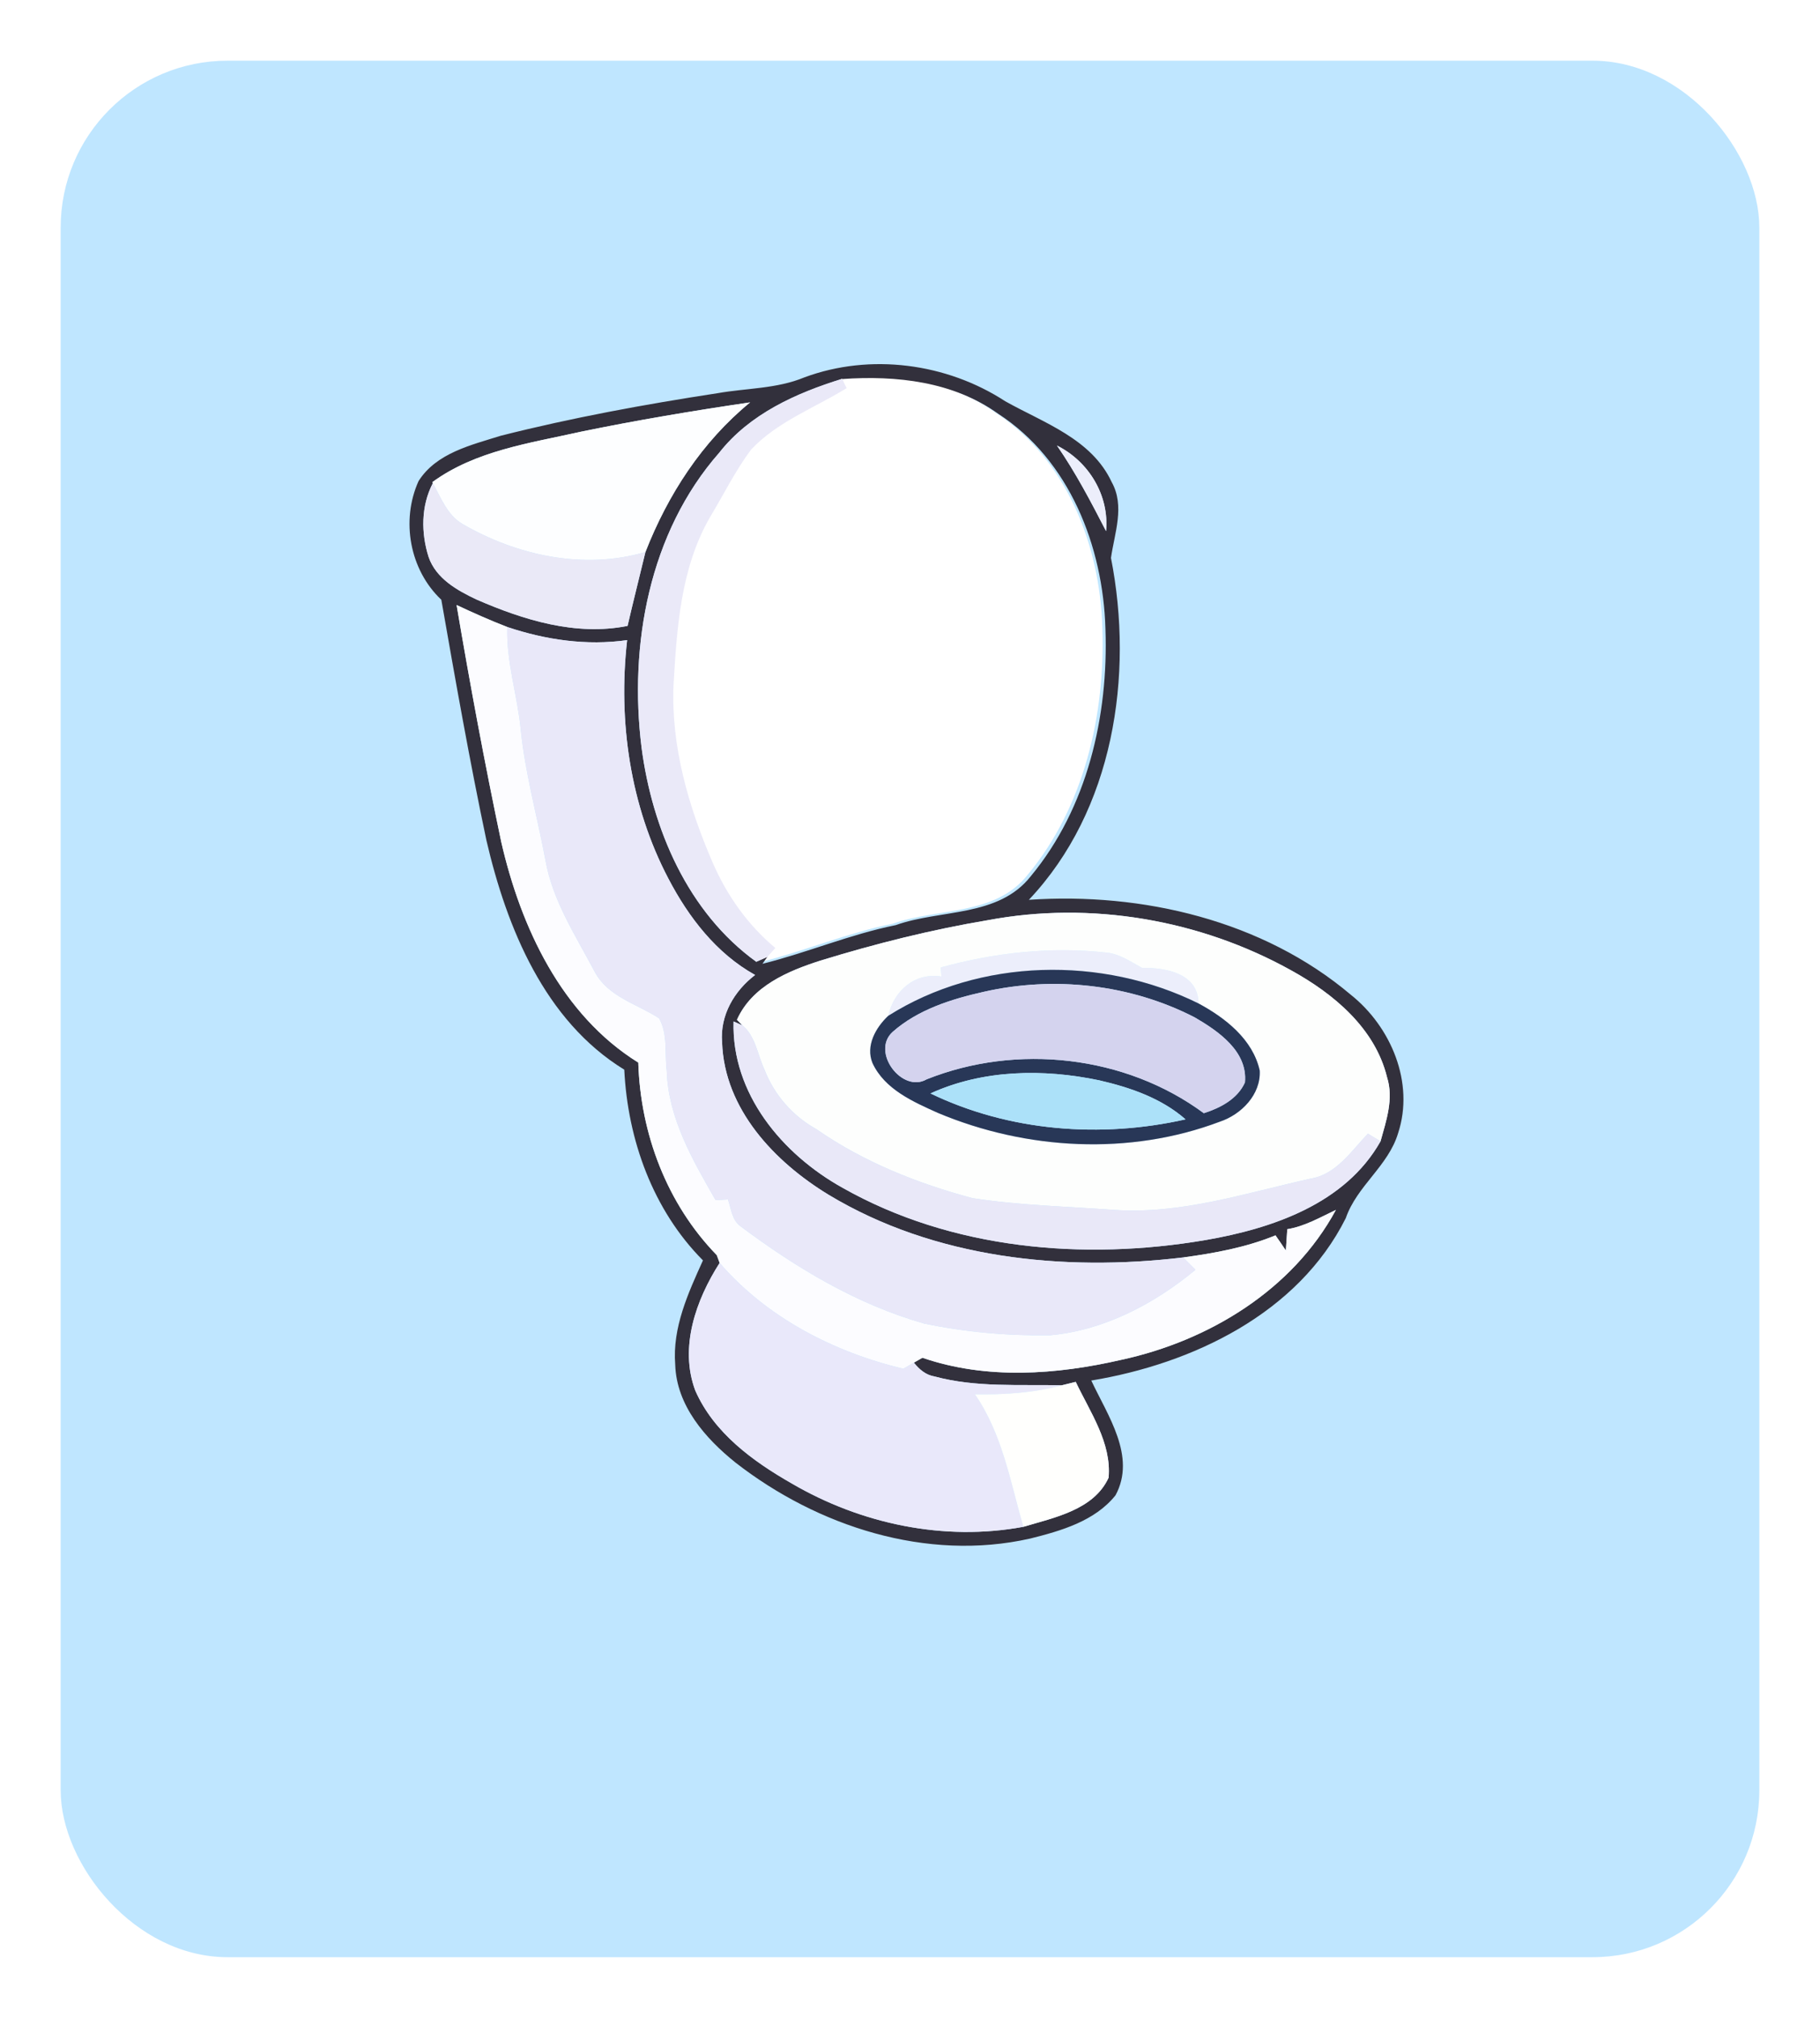 <svg width="120" height="133" viewBox="0 0 120 133" fill="none" xmlns="http://www.w3.org/2000/svg">
<g filter="url(#filter0_d_7_3928)">
<rect x="4" width="112" height="125" rx="11" fill="#BFE6FF"/>
</g>
<path d="M55.338 24.89C58.886 24.64 62.647 25.052 65.613 27.181C70.316 30.235 72.529 35.936 72.681 41.365C72.884 47.098 71.489 53.155 67.77 57.645C65.636 60.38 61.815 59.826 58.854 60.884C55.851 61.489 53.028 62.695 50.066 63.434L50.39 62.977C50.566 62.783 50.741 62.584 50.917 62.39C49.092 60.87 47.706 58.902 46.768 56.726C45.183 53.053 44.033 49.08 44.204 45.047C44.425 41.282 44.675 37.355 46.602 34.01C47.502 32.513 48.279 30.933 49.323 29.533C51.064 27.69 53.499 26.798 55.615 25.491C55.56 25.38 55.458 25.158 55.403 25.047L55.338 24.89Z" fill="white"/>
<path d="M53.043 24.871C57.382 23.264 62.422 23.933 66.279 26.447C68.825 27.874 71.971 28.923 73.297 31.773C74.18 33.353 73.487 35.128 73.251 36.772C74.776 44.525 73.417 53.409 67.837 59.308C75.312 58.8 83.267 60.662 89.074 65.573C91.717 67.684 93.274 71.367 92.184 74.684C91.537 76.855 89.467 78.158 88.733 80.288C85.577 86.585 78.624 89.888 71.953 90.992C73.029 93.297 74.937 95.991 73.551 98.555C72.189 100.26 69.952 100.902 67.915 101.41C61.096 102.944 53.907 100.611 48.497 96.402C46.502 94.803 44.603 92.637 44.52 89.948C44.325 87.509 45.37 85.236 46.349 83.073C43.05 79.756 41.387 75.123 41.161 70.502C35.913 67.282 33.413 61.152 32.073 55.395C30.96 50.129 30.027 44.83 29.098 39.53C27.01 37.562 26.423 34.31 27.597 31.709C28.77 29.856 31.066 29.334 33.02 28.72C37.733 27.528 42.519 26.65 47.319 25.915C49.232 25.578 51.223 25.629 53.043 24.871ZM55.543 24.982L55.608 25.139L55.529 24.968C52.489 25.911 49.431 27.278 47.416 29.847C42.806 35.095 41.456 42.506 42.302 49.283C43.009 54.656 45.36 60.14 49.865 63.392L50.595 63.069L50.271 63.526C53.233 62.787 56.056 61.581 59.059 60.976C62.02 59.918 65.841 60.473 67.975 57.738C71.694 53.247 73.089 47.19 72.886 41.457C72.734 36.029 70.521 30.327 65.817 27.274C62.852 25.144 59.091 24.733 55.543 24.982ZM38.297 28.456C34.942 29.209 31.353 29.699 28.507 31.778L28.539 31.847C27.754 33.34 27.758 35.141 28.262 36.717C28.752 38.13 30.138 38.911 31.413 39.512C34.522 40.866 37.964 41.937 41.378 41.254C41.752 39.627 42.168 38.006 42.556 36.384C44.039 32.596 46.289 29.117 49.458 26.521C45.721 27.07 41.997 27.694 38.297 28.456ZM69.689 29.366C70.927 31.154 71.93 33.076 72.928 35.008C73.145 32.642 71.782 30.411 69.689 29.366ZM30.105 39.877C30.988 45.097 31.958 50.304 33.048 55.488C34.337 61.11 37.017 66.885 42.085 70.036C42.228 74.725 43.97 79.341 47.259 82.727C47.305 82.856 47.402 83.11 47.449 83.24C45.887 85.679 44.778 88.802 45.841 91.648C47.065 94.439 49.639 96.314 52.207 97.779C56.772 100.444 62.242 101.604 67.472 100.634C69.509 100.024 72.124 99.52 73.094 97.395C73.297 95.095 71.87 93.071 70.927 91.08C70.696 91.135 70.234 91.246 70.008 91.306C67.204 91.242 64.353 91.463 61.618 90.724C61.041 90.632 60.606 90.253 60.255 89.814L60.819 89.49C65.041 90.946 69.657 90.613 73.944 89.624C79.696 88.377 85.221 85.032 88.081 79.747C87.042 80.237 86.021 80.833 84.875 81.018C84.847 81.484 84.815 81.951 84.782 82.422C84.551 82.085 84.334 81.752 84.099 81.424C82.158 82.219 80.084 82.598 78.014 82.879C70.082 83.826 61.595 82.939 54.642 78.754C51.075 76.587 47.758 73.104 47.61 68.701C47.467 66.918 48.405 65.319 49.786 64.261C47.236 62.847 45.402 60.459 44.071 57.913C41.554 53.122 40.74 47.541 41.35 42.191C38.68 42.57 35.991 42.178 33.45 41.328C32.318 40.889 31.205 40.394 30.105 39.877ZM65.148 60.648C61.406 61.276 57.719 62.2 54.097 63.314C51.93 64.007 49.583 65 48.59 67.213L48.95 67.583L48.368 67.324C48.229 72.092 51.584 76.079 55.552 78.287C62.745 82.357 71.44 83.101 79.483 81.734C83.877 80.976 88.7 79.345 91.024 75.224C91.403 73.861 91.902 72.42 91.454 71.006C90.664 67.767 87.924 65.495 85.129 63.956C79.118 60.611 71.916 59.378 65.148 60.648Z" fill="#32303C"/>
<path d="M47.416 29.847C49.431 27.278 52.489 25.911 55.529 24.968L55.607 25.139C55.663 25.25 55.764 25.472 55.82 25.583C53.704 26.89 51.269 27.782 49.528 29.625C48.483 31.025 47.707 32.605 46.806 34.102C44.88 37.447 44.63 41.374 44.409 45.139C44.238 49.172 45.388 53.145 46.973 56.818C47.911 58.994 49.297 60.962 51.121 62.482C50.946 62.676 50.77 62.875 50.595 63.069L49.865 63.392C45.36 60.14 43.009 54.656 42.302 49.283C41.456 42.506 42.806 35.095 47.416 29.847Z" fill="#EAE9F8"/>
<path d="M38.297 28.456C41.997 27.694 45.721 27.07 49.458 26.521C46.289 29.117 44.039 32.596 42.556 36.384C38.481 37.581 34.065 36.615 30.461 34.518C29.482 33.926 29.07 32.799 28.539 31.848L28.507 31.778C31.353 29.699 34.942 29.209 38.297 28.456Z" fill="#FDFEFF"/>
<path d="M69.689 29.366C71.782 30.411 73.145 32.642 72.928 35.008C71.93 33.076 70.927 31.154 69.689 29.366Z" fill="#ECEEFB"/>
<path d="M62.029 63.767C65.559 62.792 69.269 62.381 72.918 62.783C73.801 62.857 74.54 63.383 75.298 63.794C76.864 63.776 79.003 64.145 79.021 66.137C72.664 62.991 64.602 63.138 58.564 66.954C58.934 65.314 60.315 64.076 62.071 64.367C62.061 64.215 62.038 63.915 62.029 63.767Z" fill="#ECEEFB"/>
<path d="M28.262 36.717C27.758 35.142 27.754 33.34 28.539 31.847C29.07 32.799 29.482 33.926 30.461 34.518C34.065 36.615 38.481 37.581 42.556 36.384C42.168 38.006 41.752 39.627 41.378 41.254C37.964 41.937 34.522 40.866 31.413 39.512C30.138 38.911 28.752 38.131 28.262 36.717Z" fill="#EAE9F7"/>
<path d="M30.105 39.877C31.205 40.394 32.318 40.889 33.45 41.328C33.372 43.628 34.12 45.832 34.337 48.105C34.633 51.011 35.428 53.829 35.963 56.694C36.435 59.382 37.978 61.706 39.23 64.085C40.117 65.712 42.011 66.174 43.457 67.116C44.044 68.165 43.817 69.435 43.961 70.586C44.062 73.704 45.675 76.472 47.185 79.105C47.458 79.086 47.726 79.068 47.994 79.054C48.211 79.659 48.252 80.398 48.812 80.814C52.484 83.563 56.49 85.97 60.93 87.236C63.66 87.804 66.464 88.054 69.25 88.008C72.808 87.68 76.102 85.942 78.823 83.692C78.619 83.489 78.218 83.083 78.014 82.879C80.084 82.598 82.158 82.219 84.099 81.424C84.334 81.752 84.551 82.085 84.782 82.422C84.815 81.951 84.847 81.484 84.875 81.018C86.021 80.833 87.042 80.237 88.081 79.747C85.221 85.032 79.696 88.377 73.944 89.624C69.657 90.613 65.041 90.946 60.819 89.491L60.255 89.814C60.02 89.948 59.788 90.082 59.557 90.216C54.974 89.121 50.553 86.839 47.449 83.24C47.402 83.11 47.305 82.856 47.259 82.727C43.97 79.341 42.228 74.725 42.085 70.036C37.017 66.885 34.337 61.11 33.048 55.488C31.958 50.304 30.988 45.097 30.105 39.877Z" fill="#FCFCFF"/>
<path d="M33.45 41.328C35.991 42.178 38.68 42.57 41.35 42.191C40.74 47.541 41.553 53.122 44.071 57.913C45.402 60.459 47.236 62.847 49.786 64.261C48.405 65.319 47.467 66.918 47.61 68.701C47.758 73.104 51.075 76.587 54.642 78.754C61.595 82.939 70.082 83.827 78.014 82.879C78.218 83.083 78.619 83.489 78.823 83.693C76.102 85.942 72.808 87.68 69.25 88.008C66.464 88.054 63.66 87.804 60.93 87.236C56.49 85.97 52.484 83.563 48.812 80.814C48.252 80.398 48.211 79.659 47.994 79.054C47.726 79.068 47.458 79.087 47.185 79.105C45.675 76.472 44.062 73.704 43.961 70.586C43.817 69.435 44.044 68.165 43.457 67.116C42.011 66.174 40.117 65.712 39.23 64.085C37.978 61.706 36.435 59.382 35.963 56.694C35.428 53.829 34.633 51.011 34.337 48.105C34.12 45.832 33.372 43.628 33.45 41.328Z" fill="#E9E8F9"/>
<path d="M65.148 60.648C71.916 59.378 79.118 60.611 85.129 63.956C87.924 65.495 90.664 67.767 91.454 71.006C91.902 72.42 91.403 73.861 91.024 75.224C90.816 75.099 90.4 74.845 90.192 74.721C89.097 75.862 88.109 77.405 86.427 77.682C82.14 78.629 77.862 80.061 73.413 79.743C70.313 79.516 67.19 79.447 64.117 78.971C60.486 78.001 56.929 76.582 53.829 74.425C52.263 73.556 51.038 72.152 50.396 70.48C49.939 69.505 49.823 68.303 48.95 67.583L48.59 67.213C49.583 65 51.93 64.007 54.097 63.314C57.719 62.2 61.406 61.276 65.148 60.648ZM62.029 63.767C62.038 63.914 62.062 64.215 62.071 64.367C60.315 64.076 58.934 65.314 58.564 66.954C57.742 67.726 57.063 68.922 57.525 70.064C58.329 71.796 60.195 72.614 61.84 73.353C67.67 75.802 74.48 76.18 80.43 73.931C81.853 73.455 83.142 72.138 83.059 70.563C82.606 68.507 80.791 67.088 79.021 66.137C79.003 64.145 76.864 63.776 75.298 63.794C74.54 63.383 73.801 62.856 72.918 62.783C69.269 62.381 65.559 62.792 62.029 63.767Z" fill="#FDFEFD"/>
<path d="M58.564 66.954C64.602 63.138 72.664 62.991 79.021 66.137C80.791 67.088 82.606 68.507 83.059 70.563C83.142 72.138 81.853 73.455 80.43 73.931C74.48 76.18 67.67 75.802 61.84 73.353C60.195 72.614 58.328 71.796 57.525 70.064C57.063 68.923 57.742 67.726 58.564 66.954ZM64.87 65.37C62.731 65.85 60.523 66.539 58.851 68.017C57.409 69.338 59.483 72.073 61.096 71.14C67.037 68.766 74.207 69.555 79.372 73.372C80.458 73.025 81.595 72.438 82.084 71.343C82.274 69.292 80.324 67.957 78.763 67.052C74.522 64.871 69.504 64.317 64.87 65.37ZM61.35 72.069C66.534 74.573 72.581 75.039 78.167 73.778C76.564 72.374 74.512 71.676 72.475 71.205C68.793 70.433 64.815 70.489 61.35 72.069Z" fill="#283757"/>
<path d="M64.871 65.37C69.504 64.317 74.522 64.871 78.763 67.052C80.324 67.957 82.274 69.292 82.085 71.343C81.595 72.438 80.458 73.025 79.373 73.372C74.207 69.555 67.037 68.766 61.096 71.14C59.484 72.073 57.409 69.338 58.851 68.017C60.523 66.539 62.731 65.85 64.871 65.37Z" fill="#D4D3EE"/>
<path d="M48.368 67.324L48.95 67.583C49.823 68.303 49.939 69.505 50.396 70.48C51.038 72.152 52.263 73.556 53.829 74.425C56.929 76.582 60.486 78.001 64.117 78.971C67.19 79.447 70.313 79.516 73.413 79.743C77.862 80.061 82.14 78.629 86.427 77.682C88.109 77.405 89.097 75.862 90.192 74.721C90.4 74.845 90.816 75.099 91.024 75.224C88.7 79.345 83.877 80.976 79.483 81.734C71.44 83.101 62.745 82.357 55.552 78.287C51.584 76.079 48.229 72.092 48.368 67.324Z" fill="#E9E8F8"/>
<path d="M61.35 72.069C64.815 70.489 68.793 70.433 72.475 71.205C74.512 71.676 76.564 72.374 78.167 73.778C72.581 75.039 66.534 74.573 61.35 72.069Z" fill="#ACE1F9"/>
<path d="M45.841 91.648C44.778 88.802 45.887 85.679 47.449 83.24C50.553 86.839 54.974 89.121 59.557 90.216C59.788 90.082 60.02 89.948 60.255 89.814C60.606 90.253 61.041 90.632 61.618 90.724C64.353 91.463 67.204 91.242 70.008 91.306C68.146 91.81 66.206 91.93 64.284 91.902C66.081 94.503 66.617 97.654 67.472 100.634C62.242 101.604 56.772 100.444 52.207 97.779C49.639 96.314 47.065 94.439 45.841 91.648Z" fill="#E9E8FA"/>
<path d="M70.008 91.306C70.234 91.246 70.696 91.135 70.927 91.08C71.87 93.071 73.297 95.095 73.094 97.395C72.124 99.52 69.509 100.024 67.472 100.634C66.617 97.654 66.081 94.503 64.284 91.902C66.206 91.93 68.146 91.81 70.008 91.306Z" fill="#FFFFFD"/>
<defs>
<filter id="filter0_d_7_3928" x="0" y="0" width="120" height="133" filterUnits="userSpaceOnUse" color-interpolation-filters="sRGB">
<feFlood flood-opacity="0" result="BackgroundImageFix"/>
<feColorMatrix in="SourceAlpha" type="matrix" values="0 0 0 0 0 0 0 0 0 0 0 0 0 0 0 0 0 0 127 0" result="hardAlpha"/>
<feOffset dy="4"/>
<feGaussianBlur stdDeviation="2"/>
<feComposite in2="hardAlpha" operator="out"/>
<feColorMatrix type="matrix" values="0 0 0 0 0 0 0 0 0 0 0 0 0 0 0 0 0 0 0.25 0"/>
<feBlend mode="normal" in2="BackgroundImageFix" result="effect1_dropShadow_7_3928"/>
<feBlend mode="normal" in="SourceGraphic" in2="effect1_dropShadow_7_3928" result="shape"/>
</filter>
</defs>
</svg>
